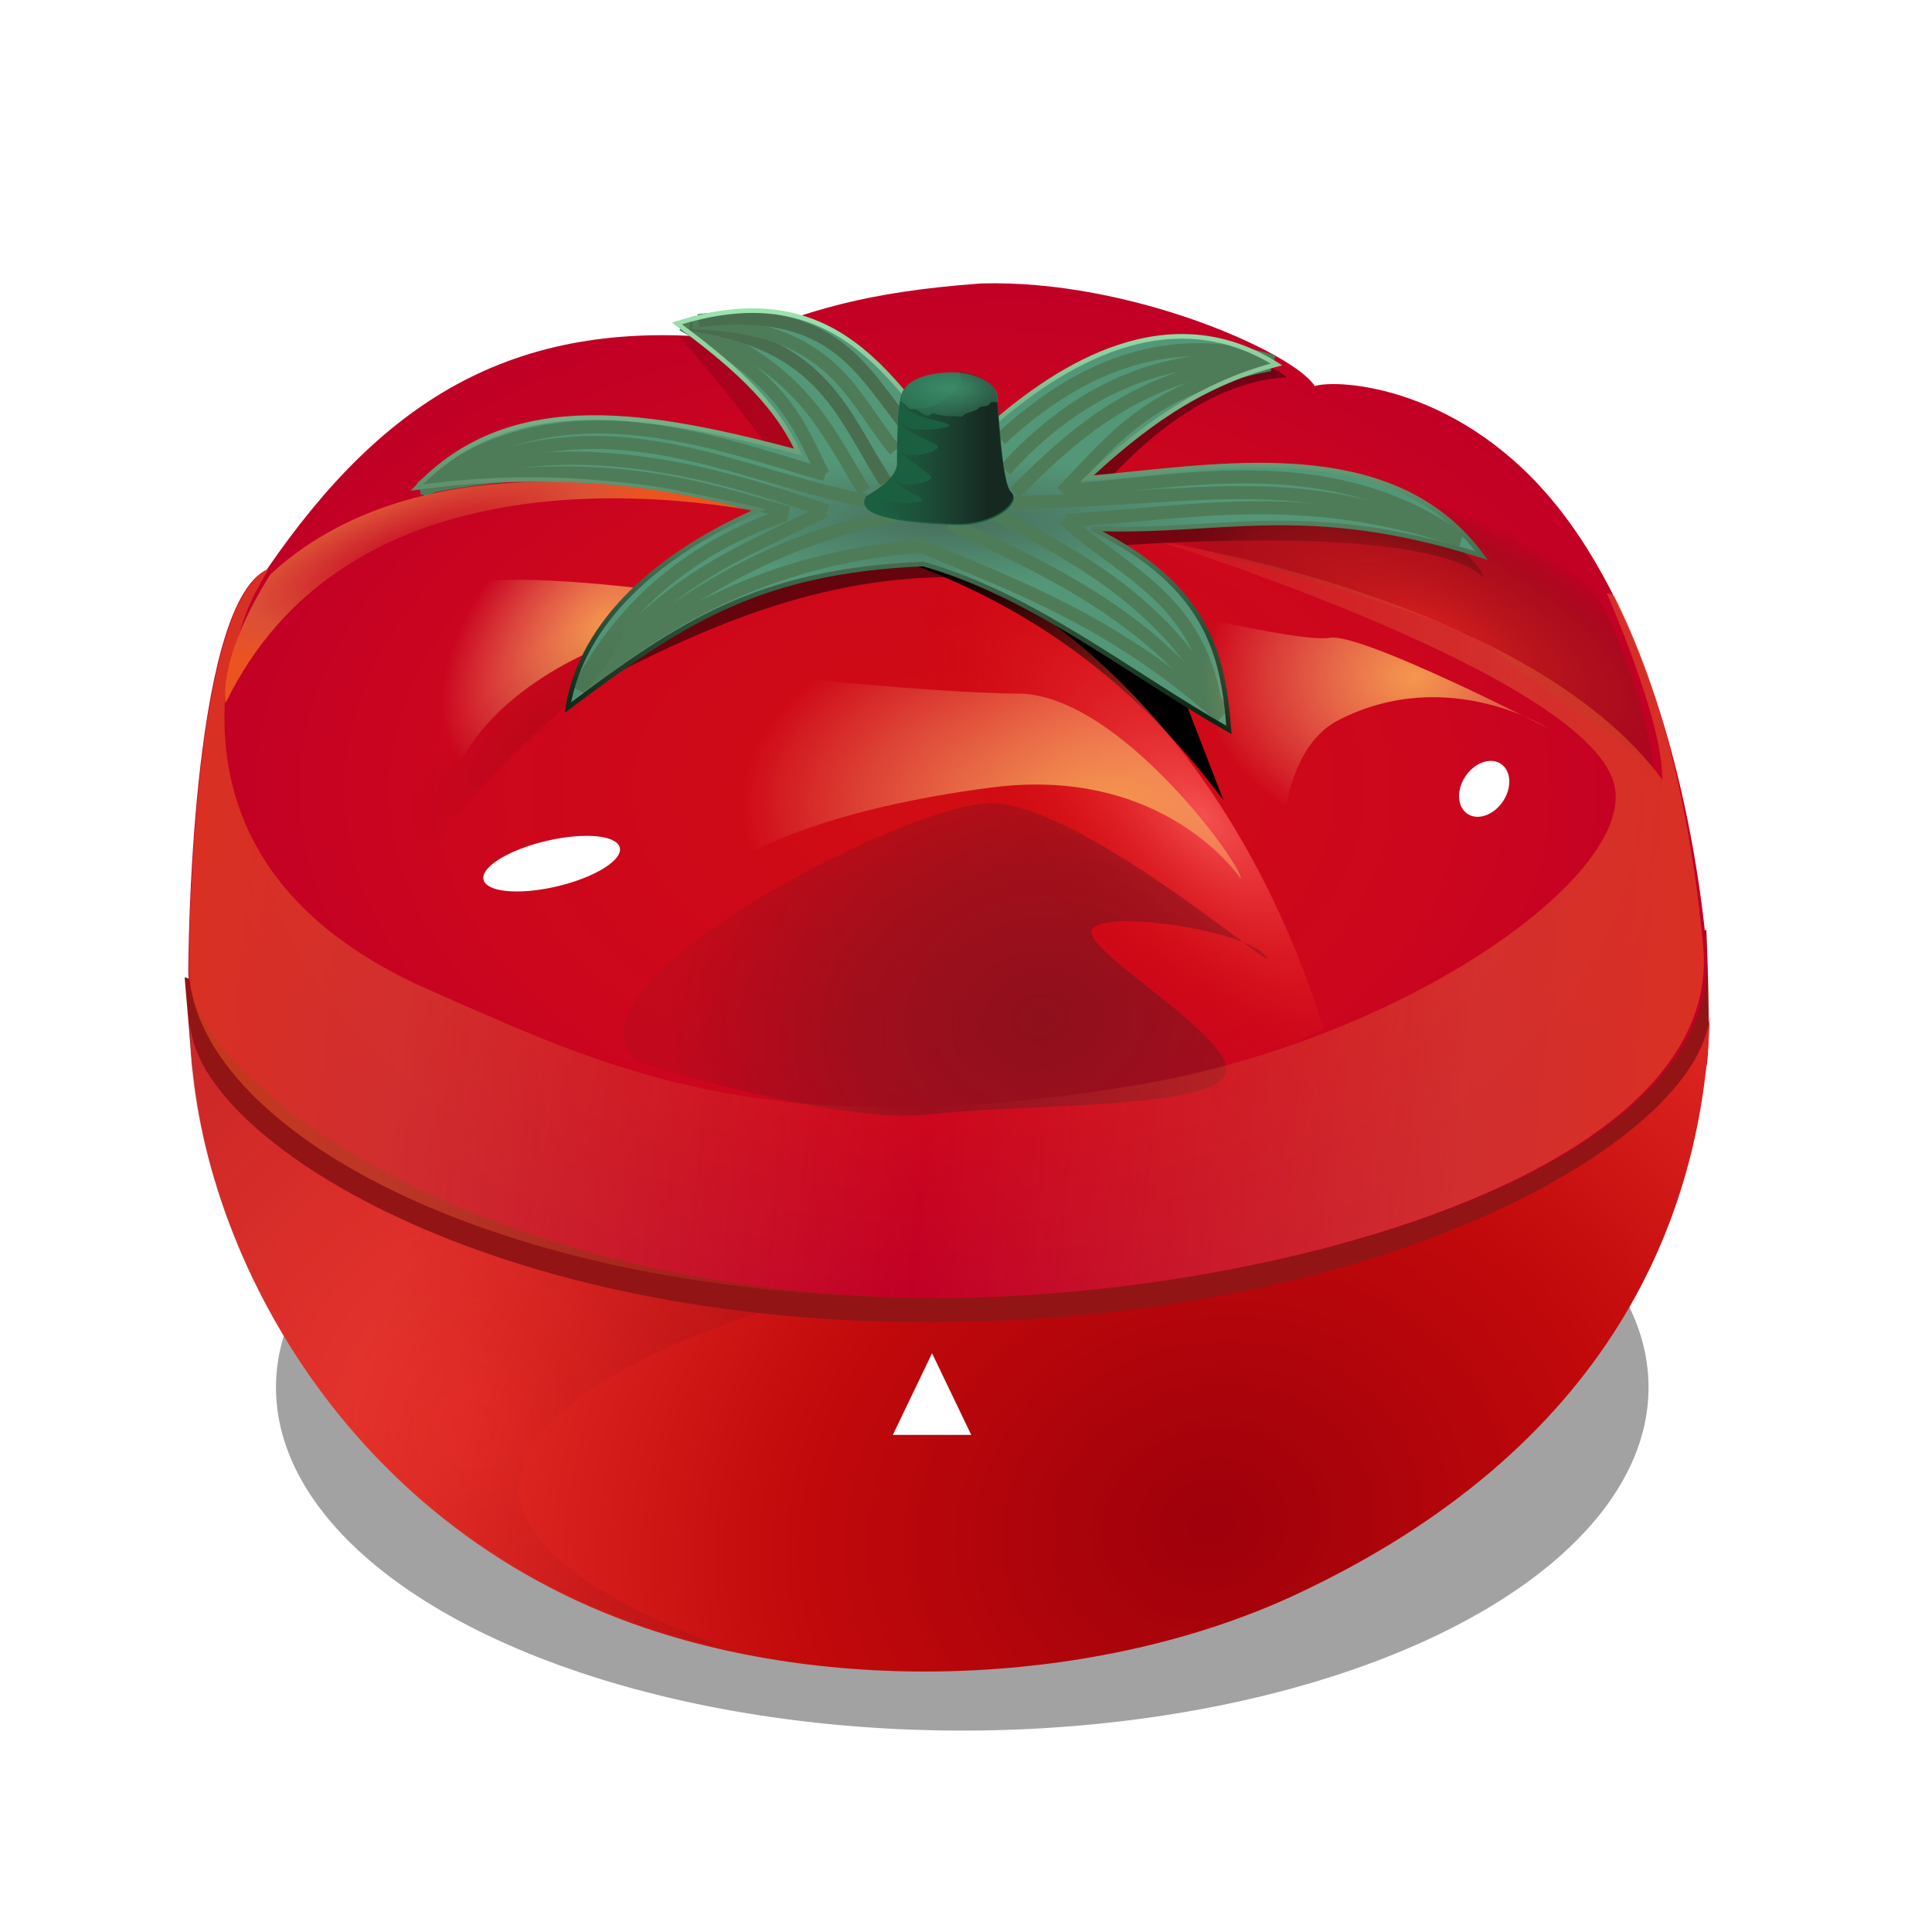<?xml version="1.0" encoding="UTF-8" standalone="no"?>
<!-- Created with Inkscape (http://www.inkscape.org/) -->
<svg
   xmlns:dc="http://purl.org/dc/elements/1.1/"
   xmlns:cc="http://creativecommons.org/ns#"
   xmlns:rdf="http://www.w3.org/1999/02/22-rdf-syntax-ns#"
   xmlns:svg="http://www.w3.org/2000/svg"
   xmlns="http://www.w3.org/2000/svg"
   xmlns:xlink="http://www.w3.org/1999/xlink"
   xmlns:sodipodi="http://sodipodi.sourceforge.net/DTD/sodipodi-0.dtd"
   xmlns:inkscape="http://www.inkscape.org/namespaces/inkscape"
   id="svg2420"
   sodipodi:version="0.32"
   inkscape:version="0.45+devel"
   width="250"
   height="250"
   version="1.0"
   sodipodi:docname="background.svg"
   inkscape:output_extension="org.inkscape.output.svg.inkscape">
  <defs
     id="defs2423">
    <inkscape:perspective
       sodipodi:type="inkscape:persp3d"
       id="perspective172"
       inkscape:vp_x="-50 : 600 : 1"
       inkscape:vp_y="0 : 1000 : 0"
       inkscape:vp_z="700 : 600 : 1"
       inkscape:persp3d-origin="300 : 400 : 1" />
    <linearGradient
       id="linearGradient5677">
      <stop
         style="stop-color:#95101c;stop-opacity:0;"
         offset="0"
         id="stop5679" />
      <stop
         style="stop-color:#95101c;stop-opacity:1;"
         offset="1"
         id="stop5681" />
    </linearGradient>
    <linearGradient
       id="linearGradient5436">
      <stop
         style="stop-color:#b01008;stop-opacity:1;"
         offset="0"
         id="stop5438" />
      <stop
         style="stop-color:#d98a67;stop-opacity:0.027;"
         offset="1"
         id="stop5440" />
    </linearGradient>
    <linearGradient
       id="linearGradient4596">
      <stop
         id="stop4598"
         offset="0"
         style="stop-color:#db1f1f;stop-opacity:1;" />
      <stop
         style="stop-color:#951717;stop-opacity:0.498;"
         offset="0.706"
         id="stop4602" />
      <stop
         id="stop4600"
         offset="1"
         style="stop-color:#4f1010;stop-opacity:0;" />
    </linearGradient>
    <linearGradient
       id="linearGradient4588">
      <stop
         style="stop-color:#db1f1f;stop-opacity:1;"
         offset="0"
         id="stop4590" />
      <stop
         style="stop-color:#4f1010;stop-opacity:0;"
         offset="1"
         id="stop4592" />
    </linearGradient>
    <linearGradient
       id="linearGradient4574">
      <stop
         style="stop-color:#9e000b;stop-opacity:1;"
         offset="0"
         id="stop4576" />
      <stop
         id="stop4582"
         offset="0.471"
         style="stop-color:#c2090b;stop-opacity:1;" />
      <stop
         style="stop-color:#ec362e;stop-opacity:1;"
         offset="1"
         id="stop4578" />
    </linearGradient>
    <linearGradient
       id="linearGradient4562">
      <stop
         style="stop-color:#d10d13;stop-opacity:1;"
         offset="0"
         id="stop4564" />
      <stop
         id="stop4570"
         offset="0.647"
         style="stop-color:#cc061d;stop-opacity:1;" />
      <stop
         style="stop-color:#c10026;stop-opacity:1;"
         offset="1"
         id="stop4566" />
    </linearGradient>
    <linearGradient
       inkscape:collect="always"
       id="linearGradient4470">
      <stop
         style="stop-color:#000000;stop-opacity:1;"
         offset="0"
         id="stop4472" />
      <stop
         style="stop-color:#000000;stop-opacity:0;"
         offset="1"
         id="stop4474" />
    </linearGradient>
    <linearGradient
       id="linearGradient4146">
      <stop
         style="stop-color:#f55050;stop-opacity:1;"
         offset="0"
         id="stop4148" />
      <stop
         style="stop-color:#d30000;stop-opacity:0;"
         offset="1"
         id="stop4150" />
    </linearGradient>
    <linearGradient
       id="linearGradient4062">
      <stop
         style="stop-color:#7f121d;stop-opacity:1;"
         offset="0"
         id="stop4064" />
      <stop
         id="stop4142"
         offset="0.5"
         style="stop-color:#7f121d;stop-opacity:0.712;" />
      <stop
         style="stop-color:#7f121d;stop-opacity:0.158;"
         offset="1"
         id="stop4066" />
    </linearGradient>
    <linearGradient
       id="linearGradient3888">
      <stop
         style="stop-color:#dc5036;stop-opacity:0;"
         offset="0"
         id="stop3890" />
      <stop
         id="stop3896"
         offset="0.706"
         style="stop-color:#dc5036;stop-opacity:1;" />
      <stop
         style="stop-color:#ed5320;stop-opacity:1;"
         offset="1"
         id="stop3892" />
    </linearGradient>
    <linearGradient
       id="linearGradient3853">
      <stop
         style="stop-color:#f5974d;stop-opacity:1;"
         offset="0"
         id="stop3855" />
      <stop
         style="stop-color:#f7b786;stop-opacity:0;"
         offset="1"
         id="stop3857" />
    </linearGradient>
    <linearGradient
       id="linearGradient3515">
      <stop
         style="stop-color:#162921;stop-opacity:1;"
         offset="0"
         id="stop3517" />
      <stop
         style="stop-color:#234234;stop-opacity:0;"
         offset="1"
         id="stop3519" />
    </linearGradient>
    <linearGradient
       id="linearGradient3507">
      <stop
         style="stop-color:#3d8967;stop-opacity:1;"
         offset="0"
         id="stop3509" />
      <stop
         style="stop-color:#3d8967;stop-opacity:0.381;"
         offset="1"
         id="stop3511" />
    </linearGradient>
    <linearGradient
       id="linearGradient3347">
      <stop
         style="stop-color:#486f5d;stop-opacity:1;"
         offset="0"
         id="stop3349" />
      <stop
         id="stop3355"
         offset="0.5"
         style="stop-color:#549778;stop-opacity:1;" />
      <stop
         style="stop-color:#549778;stop-opacity:1;"
         offset="1"
         id="stop3351" />
    </linearGradient>
    <linearGradient
       id="linearGradient3331">
      <stop
         style="stop-color:#081d0e;stop-opacity:1;"
         offset="0"
         id="stop3333" />
      <stop
         style="stop-color:#9de5b1;stop-opacity:1;"
         offset="1"
         id="stop3335" />
    </linearGradient>
    <inkscape:perspective
       sodipodi:type="inkscape:persp3d"
       id="perspective2427"
       inkscape:vp_x="-50 : 600 : 1"
       inkscape:vp_y="0 : 1000 : 0"
       inkscape:vp_z="700 : 600 : 1"
       inkscape:persp3d-origin="300 : 400 : 1" />
    <linearGradient
       inkscape:collect="always"
       xlink:href="#linearGradient3331"
       id="linearGradient3337"
       x1="122.828"
       y1="94.757"
       x2="122.828"
       y2="39.895"
       gradientUnits="userSpaceOnUse" />
    <radialGradient
       inkscape:collect="always"
       xlink:href="#linearGradient3347"
       id="radialGradient3353"
       cx="122.949"
       cy="67.463"
       fx="122.949"
       fy="67.463"
       r="68.895"
       gradientTransform="matrix(1,2.8169637e-7,-6.8506288e-8,0.243,4.6216782e-6,51.057)"
       gradientUnits="userSpaceOnUse" />
    <radialGradient
       inkscape:collect="always"
       xlink:href="#linearGradient3507"
       id="radialGradient3513"
       cx="122.809"
       cy="49.186"
       fx="122.809"
       fy="49.186"
       r="6.328"
       gradientTransform="matrix(1.362,1.9068213e-2,-8.4997159e-3,0.607,-44.072,17.989)"
       gradientUnits="userSpaceOnUse" />
    <linearGradient
       inkscape:collect="always"
       xlink:href="#linearGradient3515"
       id="linearGradient3521"
       x1="127.615"
       y1="57.964"
       x2="113.452"
       y2="57.964"
       gradientUnits="userSpaceOnUse" />
    <filter
       inkscape:collect="always"
       id="filter3633"
       x="-0.134"
       width="1.268"
       y="-0.33"
       height="1.66">
      <feGaussianBlur
         inkscape:collect="always"
         stdDeviation="0.987"
         id="feGaussianBlur3635" />
    </filter>
    <filter
       inkscape:collect="always"
       id="filter3847"
       x="-0.32"
       width="1.64"
       y="-0.287"
       height="1.575">
      <feGaussianBlur
         inkscape:collect="always"
         stdDeviation="2.016"
         id="feGaussianBlur3849" />
    </filter>
    <radialGradient
       inkscape:collect="always"
       xlink:href="#linearGradient3853"
       id="radialGradient3859"
       cx="182.915"
       cy="84.374"
       fx="182.915"
       fy="84.374"
       r="27.268"
       gradientTransform="matrix(1,0,0,0.779,0,21.889)"
       gradientUnits="userSpaceOnUse" />
    <radialGradient
       inkscape:collect="always"
       xlink:href="#linearGradient3853"
       id="radialGradient3871"
       gradientUnits="userSpaceOnUse"
       gradientTransform="matrix(1.6124032e-2,-1,1.727,2.7851322e-2,-31.569,300.363)"
       cx="198.613"
       cy="99.274"
       fx="198.613"
       fy="99.274"
       r="27.268" />
    <filter
       inkscape:collect="always"
       id="filter4052">
      <feGaussianBlur
         inkscape:collect="always"
         stdDeviation="0.594"
         id="feGaussianBlur4054" />
    </filter>
    <filter
       inkscape:collect="always"
       id="filter4056">
      <feGaussianBlur
         inkscape:collect="always"
         stdDeviation="0.594"
         id="feGaussianBlur4058" />
    </filter>
    <radialGradient
       inkscape:collect="always"
       xlink:href="#linearGradient4062"
       id="radialGradient4068"
       cx="132.794"
       cy="139.673"
       fx="132.794"
       fy="139.673"
       r="41.653"
       gradientTransform="matrix(1.153,-0.235,0.194,0.952,-45.613,29.918)"
       gradientUnits="userSpaceOnUse" />
    <filter
       inkscape:collect="always"
       id="filter4138"
       x="-0.061"
       width="1.122"
       y="-0.126"
       height="1.252">
      <feGaussianBlur
         inkscape:collect="always"
         stdDeviation="2.12"
         id="feGaussianBlur4140" />
    </filter>
    <radialGradient
       inkscape:collect="always"
       xlink:href="#linearGradient4146"
       id="radialGradient4152"
       cx="156.905"
       cy="93.407"
       fx="156.905"
       fy="93.407"
       r="41.747"
       gradientTransform="matrix(0.804,0.848,-0.387,0.367,65.822,-61.878)"
       gradientUnits="userSpaceOnUse" />
    <filter
       inkscape:collect="always"
       id="filter4208"
       x="-0.094"
       width="1.187"
       y="-0.239"
       height="1.479">
      <feGaussianBlur
         inkscape:collect="always"
         stdDeviation="2.099"
         id="feGaussianBlur4210" />
    </filter>
    <filter
       inkscape:collect="always"
       id="filter4234"
       x="-0.131"
       width="1.263"
       y="-0.155"
       height="1.31">
      <feGaussianBlur
         inkscape:collect="always"
         stdDeviation="2.257"
         id="feGaussianBlur4236" />
    </filter>
    <filter
       inkscape:collect="always"
       id="filter4352"
       x="-0.083"
       width="1.167"
       y="-0.155"
       height="1.31">
      <feGaussianBlur
         inkscape:collect="always"
         stdDeviation="1.108"
         id="feGaussianBlur4354" />
    </filter>
    <filter
       inkscape:collect="always"
       id="filter4398"
       x="-0.047"
       width="1.094"
       y="-0.329"
       height="1.657">
      <feGaussianBlur
         inkscape:collect="always"
         stdDeviation="1.07"
         id="feGaussianBlur4400" />
    </filter>
    <linearGradient
       inkscape:collect="always"
       xlink:href="#linearGradient3888"
       id="linearGradient4422"
       x1="122.965"
       y1="117.382"
       x2="24.695"
       y2="107.82"
       gradientUnits="userSpaceOnUse"
       spreadMethod="reflect"
       gradientTransform="translate(-0.241,0.241)" />
    <radialGradient
       inkscape:collect="always"
       xlink:href="#linearGradient3853"
       id="radialGradient4466"
       cx="77.884"
       cy="81.906"
       fx="77.884"
       fy="81.906"
       r="14.297"
       gradientTransform="matrix(-1.228,1.283,-0.778,-0.745,237.238,42.343)"
       gradientUnits="userSpaceOnUse" />
    <radialGradient
       inkscape:collect="always"
       xlink:href="#linearGradient4470"
       id="radialGradient4476"
       cx="67.502"
       cy="94.109"
       fx="67.502"
       fy="94.109"
       r="14.313"
       gradientTransform="matrix(0.346,0.375,-1.143,1.054,153.616,-30.573)"
       gradientUnits="userSpaceOnUse" />
    <filter
       inkscape:collect="always"
       id="filter4526">
      <feGaussianBlur
         inkscape:collect="always"
         stdDeviation="1.025"
         id="feGaussianBlur4528" />
    </filter>
    <filter
       inkscape:collect="always"
       id="filter4558">
      <feGaussianBlur
         inkscape:collect="always"
         stdDeviation="0.694"
         id="feGaussianBlur4560" />
    </filter>
    <radialGradient
       inkscape:collect="always"
       xlink:href="#linearGradient4562"
       id="radialGradient4568"
       cx="122.633"
       cy="102.306"
       fx="122.633"
       fy="102.306"
       r="98.265"
       gradientTransform="matrix(1,0,0,0.668,0,33.956)"
       gradientUnits="userSpaceOnUse" />
    <radialGradient
       inkscape:collect="always"
       xlink:href="#linearGradient4574"
       id="radialGradient4580"
       cx="156.728"
       cy="228.196"
       fx="156.728"
       fy="228.196"
       r="98.339"
       gradientTransform="matrix(1.141,-0.303,0.26,0.978,-81.41,21.528)"
       gradientUnits="userSpaceOnUse" />
    <radialGradient
       inkscape:collect="always"
       xlink:href="#linearGradient4596"
       id="radialGradient4594"
       cx="185.448"
       cy="82.051"
       fx="185.448"
       fy="82.051"
       r="35.633"
       gradientTransform="matrix(0.953,0.434,-0.186,0.407,23.916,-31.917)"
       gradientUnits="userSpaceOnUse" />
    <radialGradient
       inkscape:collect="always"
       xlink:href="#linearGradient3888"
       id="radialGradient4612"
       cx="53.829"
       cy="63.851"
       fx="53.829"
       fy="63.851"
       r="33.582"
       gradientTransform="matrix(0.897,-0.331,9.7187036e-2,0.264,-0.647,72.175)"
       gradientUnits="userSpaceOnUse" />
    <filter
       inkscape:collect="always"
       id="filter4650">
      <feGaussianBlur
         inkscape:collect="always"
         stdDeviation="0.895"
         id="feGaussianBlur4652" />
    </filter>
    <filter
       inkscape:collect="always"
       id="filter4772"
       x="-0.176"
       width="1.353"
       y="-0.208"
       height="1.415">
      <feGaussianBlur
         inkscape:collect="always"
         stdDeviation="1.479"
         id="feGaussianBlur4774" />
    </filter>
    <radialGradient
       inkscape:collect="always"
       xlink:href="#linearGradient4574"
       id="radialGradient5431"
       gradientUnits="userSpaceOnUse"
       gradientTransform="matrix(1.141,-0.303,0.26,0.978,-332.376,-367.417)"
       cx="156.728"
       cy="228.196"
       fx="156.728"
       fy="228.196"
       r="98.339" />
    <radialGradient
       inkscape:collect="always"
       xlink:href="#linearGradient4562"
       id="radialGradient5464"
       gradientUnits="userSpaceOnUse"
       gradientTransform="matrix(1,0,0,0.668,-396.957,379.488)"
       cx="122.633"
       cy="102.306"
       fx="122.633"
       fy="102.306"
       r="98.265" />
    <radialGradient
       inkscape:collect="always"
       xlink:href="#linearGradient4574"
       id="radialGradient5466"
       gradientUnits="userSpaceOnUse"
       gradientTransform="matrix(1.141,-0.303,0.26,0.978,-478.368,357.408)"
       cx="156.728"
       cy="228.196"
       fx="156.728"
       fy="228.196"
       r="98.339" />
    <filter
       inkscape:collect="always"
       id="filter5665"
       x="-0.146"
       width="1.292"
       y="-0.292"
       height="1.583">
      <feGaussianBlur
         inkscape:collect="always"
         stdDeviation="10.789"
         id="feGaussianBlur5667" />
    </filter>
    <radialGradient
       inkscape:collect="always"
       xlink:href="#linearGradient5677"
       id="radialGradient5683"
       cx="61.635"
       cy="183.911"
       fx="61.635"
       fy="183.911"
       r="37.078"
       gradientTransform="matrix(1.507,-0.116,0.122,1.593,-53.77,-101.318)"
       gradientUnits="userSpaceOnUse" />
    <filter
       inkscape:collect="always"
       id="filter5731">
      <feGaussianBlur
         inkscape:collect="always"
         stdDeviation="3.662"
         id="feGaussianBlur5733" />
    </filter>
    <filter
       inkscape:collect="always"
       id="filter5803">
      <feGaussianBlur
         inkscape:collect="always"
         stdDeviation="1.207"
         id="feGaussianBlur5805" />
    </filter>
  </defs>
  <sodipodi:namedview
     inkscape:window-height="741"
     inkscape:window-width="1264"
     inkscape:pageshadow="2"
     inkscape:pageopacity="0.0"
     guidetolerance="10.0"
     gridtolerance="10.0"
     objecttolerance="10.0"
     borderopacity="1.0"
     bordercolor="#666666"
     pagecolor="#ffffff"
     id="base"
     showgrid="false"
     inkscape:zoom="1.4651253"
     inkscape:cx="207.02052"
     inkscape:cy="89.547841"
     inkscape:window-x="8"
     inkscape:window-y="51"
     inkscape:current-layer="svg2420"
     showguides="true"
     inkscape:guide-bbox="true" />
  <path
     sodipodi:type="arc"
     style="opacity:0.603;fill:#000000;fill-opacity:1;fill-rule:nonzero;stroke:none;stroke-width:3.795;stroke-linecap:square;stroke-linejoin:round;stroke-miterlimit:4;stroke-dasharray:none;stroke-dashoffset:0;stroke-opacity:1;filter:url(#filter5665)"
     id="path5471"
     sodipodi:cx="119.69112"
     sodipodi:cy="182.43243"
     sodipodi:rx="88.803085"
     sodipodi:ry="44.401543"
     d="M 208.494,182.432 A 88.803,44.402 0 1 1 30.888,182.432 A 88.803,44.402 0 1 1 208.494,182.432 z"
     transform="translate(4.826,-2.896)" />
  <path
     style="fill:#931414;fill-rule:evenodd;stroke:none;stroke-width:1px;stroke-linecap:round;stroke-linejoin:miter;stroke-opacity:1;fill-opacity:1"
     d="M 24.913,138.405 L 23.889,126.461 L 128.658,157.516 L 220.8,120.318 C 220.8,120.318 221.483,134.993 220.8,138.064 C 220.118,141.136 205.443,155.81 205.443,155.81 L 148.11,176.969 L 80.539,176.286 L 33.786,153.421 L 24.913,138.405 z"
     id="path4572" />
  <path
     style="fill:url(#radialGradient4568);fill-rule:evenodd;stroke:none;stroke-width:1px;stroke-linecap:butt;stroke-linejoin:miter;stroke-opacity:1;fill-opacity:1;opacity:1"
     d="M 126.93,36.68 C 146.361,36.11 167.497,45.705 170.125,49.952 C 173.236,49.01 189.43,49.952 201.979,66.12 C 214.527,82.288 219.37,107.295 220.801,122.346 C 223.623,151.777 164.351,167.732 122.346,167.954 C 62.741,168.269 23.89,139.769 24.373,125.419 C 24.373,125.419 24.493,78.547 34.508,73.721 C 49.827,51.367 67.035,40.768 95.077,43.919 C 104.757,40.219 111.69,37.795 126.93,36.68 z"
     id="path2431"
     sodipodi:nodetypes="ccssssccc" />
  <path
     style="fill:#000000;fill-rule:evenodd;stroke:none;stroke-width:1px;stroke-linecap:butt;stroke-linejoin:miter;stroke-opacity:1;fill-opacity:1;filter:url(#filter4772);opacity:0.372"
     d="M 87.876,43.533 C 87.876,43.533 97.261,54.283 99.48,58.378 C 101.698,62.473 108.011,59.743 108.011,59.743 L 97.432,44.045 L 87.876,43.533 z"
     id="path4654" />
  <path
     style="fill:url(#radialGradient4466);fill-rule:evenodd;stroke:none;stroke-width:1px;stroke-linecap:butt;stroke-linejoin:miter;stroke-opacity:1;fill-opacity:1;filter:url(#filter4558)"
     d="M 79.633,83.012 C 79.633,83.012 61.776,88.803 57.915,102.799 C 54.054,116.795 54.537,77.703 59.846,75.772 C 65.154,73.842 83.977,76.255 83.977,76.255 L 79.633,83.012 z"
     id="path4458" />
  <path
     style="fill:#000000;fill-rule:evenodd;stroke:none;stroke-width:1px;stroke-linecap:butt;stroke-linejoin:miter;stroke-opacity:1;fill-opacity:1;filter:url(#filter4398);opacity:0.656"
     d="M 191.964,74.686 C 191.964,74.686 190.275,67.809 172.418,67.085 C 154.561,66.361 137.307,67.688 137.307,67.688 L 138.514,71.067 C 138.514,71.067 183.156,66.844 191.964,74.686 z"
     id="path4356" />
  <path
     style="fill:#000000;fill-rule:evenodd;stroke:none;stroke-width:1px;stroke-linecap:butt;stroke-linejoin:miter;stroke-opacity:1;fill-opacity:1;filter:url(#filter4352);opacity:0.64"
     d="M 141.626,64.18 C 148.759,55.695 157.613,49.24 166.539,48.823 C 162.671,45.675 158.803,47.641 154.936,47.799 L 134.63,63.156 L 141.626,64.18 z"
     id="path4282"
     sodipodi:nodetypes="ccccc" />
  <path
     style="fill:#000000;fill-rule:evenodd;stroke:none;stroke-width:1px;stroke-linecap:butt;stroke-linejoin:miter;stroke-opacity:1;fill-opacity:1;filter:url(#filter4234)"
     d="M 117.037,72.635 C 131.619,77.969 145.642,86.655 158.301,103.523 L 147.683,76.014 L 125.241,68.533 L 117.037,72.635 z"
     id="path4212"
     sodipodi:nodetypes="ccccc" />
  <path
     style="fill:#000000;fill-rule:evenodd;stroke:none;stroke-width:1px;stroke-linecap:butt;stroke-linejoin:miter;stroke-opacity:1;fill-opacity:1;filter:url(#filter4208);opacity:0.713"
     d="M 73.842,90.251 C 94.514,78.944 109.878,73.768 127.654,74.807 L 118.726,69.257 C 93.718,68.218 87.239,82.001 73.842,90.251 z"
     id="path4154"
     sodipodi:nodetypes="cccc" />
  <path
     style="fill:url(#radialGradient4152);fill-rule:evenodd;stroke:none;stroke-width:1px;stroke-linecap:butt;stroke-linejoin:miter;stroke-opacity:1;fill-opacity:1;"
     d="M 171.332,133.205 C 162.899,106.494 145.794,80.584 114.548,68.791 L 87.838,78.185 L 158.301,138.031 L 171.332,133.205 z"
     id="path4144"
     sodipodi:nodetypes="ccccc" />
  <path
     style="fill:url(#radialGradient4594);fill-rule:evenodd;stroke:none;stroke-width:1px;stroke-linecap:butt;stroke-linejoin:miter;stroke-opacity:1;fill-opacity:1.0"
     d="M 142.65,67.763 C 142.65,67.763 187.697,79.025 193.499,84.144 C 199.3,89.263 211.927,96.771 213.634,99.501 C 215.34,102.231 209.197,71.517 197.253,66.398 C 185.308,61.279 142.309,67.763 142.65,67.763 z"
     id="path4586"
     sodipodi:nodetypes="csssc" />
  <path
     style="fill:url(#radialGradient3353);fill-rule:evenodd;stroke:none;stroke-width:0.6;stroke-linecap:butt;stroke-linejoin:miter;stroke-opacity:1;fill-opacity:1;stroke-miterlimit:4;stroke-dasharray:none"
     d="M 119.57,73.118 C 98.079,74.042 88.082,80.842 73.6,91.699 C 75.448,80.393 85.597,71.66 98.335,66.12 C 85.633,63.313 72.741,60.676 54.054,63.224 C 66.443,50.123 84.691,53.72 103.403,58.639 C 100.21,51.663 94.069,46.752 87.717,41.988 C 104.596,36.682 112.373,45.15 118.726,52.968 L 128.016,55.502 C 137.367,47.26 151.357,38.563 165.299,47.297 C 155.207,49.89 147.711,55.6 140.806,62.017 C 157.035,60.641 180.08,55.987 191.844,72.032 C 168.912,64.746 157.781,69.259 141.409,68.533 C 156.67,76.001 158.424,85.23 159.146,94.595 C 146.052,87.142 133.808,77.14 119.57,73.118 z"
     id="path2433"
     sodipodi:nodetypes="cccccccccccccc" />
  <path
     style="fill:url(#radialGradient4580);fill-rule:evenodd;stroke:none;stroke-width:1px;stroke-linecap:butt;stroke-linejoin:miter;stroke-opacity:1;fill-opacity:1"
     d="M 24.614,132.164 C 24.614,146.079 60.613,171.091 120.174,171.091 C 179.976,171.091 221.21,146.738 221.284,130.633 C 220.601,157.879 207.999,187.481 167.712,206.322 C 143.543,217.626 110.15,219.667 83.494,210.666 C 43.668,197.217 24.614,159.579 24.614,132.164 z"
     id="path2437"
     sodipodi:nodetypes="czcssc" />
  <path
     style="fill:none;fill-rule:evenodd;stroke:#4f7c58;stroke-width:1.7;stroke-linecap:butt;stroke-linejoin:miter;stroke-opacity:1;stroke-miterlimit:4;stroke-dasharray:none"
     d="M 88.32,41.988 C 102.03,49.608 103.395,55.294 106.54,61.414"
     id="path3020"
     sodipodi:nodetypes="cc" />
  <path
     style="fill:none;fill-rule:evenodd;stroke:#4f7c58;stroke-width:1.7;stroke-linecap:butt;stroke-linejoin:miter;stroke-opacity:1;stroke-miterlimit:4;stroke-dasharray:none"
     d="M 111.848,63.586 C 106.492,54.928 104.06,48.011 89.044,41.747"
     id="path3022"
     sodipodi:nodetypes="cc" />
  <path
     style="fill:none;fill-rule:evenodd;stroke:#496e4f;stroke-width:1.7;stroke-linecap:butt;stroke-linejoin:miter;stroke-opacity:1;stroke-miterlimit:4;stroke-dasharray:none"
     d="M 114.624,62.379 C 109.106,53.997 106.813,44.383 89.286,41.988"
     id="path3024"
     sodipodi:nodetypes="cc" />
  <path
     style="fill:none;fill-rule:evenodd;stroke:#4f7c58;stroke-width:1.7;stroke-linecap:butt;stroke-linejoin:miter;stroke-opacity:1;stroke-miterlimit:4;stroke-dasharray:none"
     d="M 115.83,58.277 C 110.137,51.471 107.947,42.25 89.648,41.747"
     id="path3026"
     sodipodi:nodetypes="cc" />
  <path
     style="fill:none;fill-rule:evenodd;stroke:#496e4f;stroke-width:1.7;stroke-linecap:butt;stroke-linejoin:miter;stroke-opacity:1;stroke-miterlimit:4;stroke-dasharray:none"
     d="M 90.372,41.506 C 109.816,39.044 112.137,50.011 119.57,57.794"
     id="path3028"
     sodipodi:nodetypes="cc" />
  <path
     style="fill:none;fill-rule:evenodd;stroke:#4f7c58;stroke-width:1.7;stroke-linecap:butt;stroke-linejoin:miter;stroke-opacity:1;stroke-miterlimit:4;stroke-dasharray:none"
     d="M 54.537,63.103 C 72.559,48.795 93.213,57.696 106.781,61.414"
     id="path3321"
     sodipodi:nodetypes="cc" />
  <path
     style="fill:none;fill-rule:evenodd;stroke:#4f7c58;stroke-width:1.7;stroke-linecap:butt;stroke-linejoin:miter;stroke-opacity:1;stroke-miterlimit:4;stroke-dasharray:none"
     d="M 102.075,66.361 C 94.688,64.6 79.477,57.88 54.295,63.224"
     id="path3323"
     sodipodi:nodetypes="cc" />
  <path
     style="fill:none;fill-rule:evenodd;stroke:#4f7c58;stroke-width:1.7;stroke-linecap:butt;stroke-linejoin:miter;stroke-opacity:1;stroke-miterlimit:4;stroke-dasharray:none"
     d="M 112.09,64.792 C 93.889,61.314 77.454,50.571 54.778,63.345"
     id="path3325"
     sodipodi:nodetypes="cc" />
  <path
     style="fill:none;fill-rule:evenodd;stroke:#4f7c58;stroke-width:1.7;stroke-linecap:butt;stroke-linejoin:miter;stroke-opacity:1;stroke-miterlimit:4;stroke-dasharray:none"
     d="M 107.022,66.12 C 98.358,63.254 73.434,53.878 54.537,63.586"
     id="path3327"
     sodipodi:nodetypes="cc" />
  <path
     style="fill:none;fill-rule:evenodd;stroke:#4f7c58;stroke-width:1.7;stroke-linecap:butt;stroke-linejoin:miter;stroke-opacity:1;stroke-miterlimit:4;stroke-dasharray:none"
     d="M 164.817,46.815 C 152.027,42.782 140.324,46.709 129.464,56.829"
     id="path3339"
     sodipodi:nodetypes="cc" />
  <path
     style="fill:none;fill-rule:evenodd;stroke:#4f7c58;stroke-width:1.7;stroke-linecap:butt;stroke-linejoin:miter;stroke-opacity:1;stroke-miterlimit:4;stroke-dasharray:none"
     d="M 131.274,63.827 C 139.698,55.248 148.863,47.473 164.575,46.815"
     id="path3341"
     sodipodi:nodetypes="cc" />
  <path
     style="fill:none;fill-rule:evenodd;stroke:#4f7c58;stroke-width:1.7;stroke-linecap:butt;stroke-linejoin:miter;stroke-opacity:1;stroke-miterlimit:4;stroke-dasharray:none"
     d="M 130.068,60.811 C 139.002,50.901 150.056,45.355 164.455,46.694"
     id="path3343"
     sodipodi:nodetypes="cc" />
  <path
     style="fill:none;fill-rule:evenodd;stroke:#4f7c58;stroke-width:1.7;stroke-linecap:butt;stroke-linejoin:miter;stroke-opacity:1;stroke-miterlimit:4;stroke-dasharray:none"
     d="M 137.428,63.707 C 143.762,57.262 148.451,50.233 164.334,47.177"
     id="path3345"
     sodipodi:nodetypes="cc" />
  <path
     style="fill:none;fill-rule:evenodd;stroke:#4f7c58;stroke-width:1.7;stroke-linecap:butt;stroke-linejoin:miter;stroke-opacity:1;stroke-miterlimit:4;stroke-dasharray:none"
     d="M 101.593,66.602 C 87.823,71.474 79.915,79.602 74.807,89.286"
     id="path3357"
     sodipodi:nodetypes="cc" />
  <path
     style="fill:none;fill-rule:evenodd;stroke:#4f7c58;stroke-width:1.7;stroke-linecap:butt;stroke-linejoin:miter;stroke-opacity:1;stroke-miterlimit:4;stroke-dasharray:none"
     d="M 106.66,66.12 C 96.203,71.55 85.746,74.707 75.29,89.286"
     id="path3359"
     sodipodi:nodetypes="cc" />
  <path
     style="fill:none;fill-rule:evenodd;stroke:#4f7c58;stroke-width:1.7;stroke-linecap:butt;stroke-linejoin:miter;stroke-opacity:1;stroke-miterlimit:4;stroke-dasharray:none"
     d="M 115.951,66.723 C 99.263,69.972 85.709,78.524 75.048,89.165"
     id="path3361"
     sodipodi:nodetypes="cc" />
  <path
     style="fill:none;fill-rule:evenodd;stroke:#4f7c58;stroke-width:1.7;stroke-linecap:butt;stroke-linejoin:miter;stroke-opacity:1;stroke-miterlimit:4;stroke-dasharray:none"
     d="M 119.691,70.584 C 105.427,71.773 90.833,76.017 75.29,89.044"
     id="path3365"
     sodipodi:nodetypes="cc" />
  <path
     style="fill:none;fill-rule:evenodd;stroke:#4f7c58;stroke-width:1.7;stroke-linecap:butt;stroke-linejoin:miter;stroke-opacity:1;stroke-miterlimit:4;stroke-dasharray:none"
     d="M 119.329,70.705 C 131.798,76.034 144.045,80.345 158.06,92.785"
     id="path3367"
     sodipodi:nodetypes="cc" />
  <path
     style="fill:none;fill-rule:evenodd;stroke:#4f7c58;stroke-width:1.7;stroke-linecap:butt;stroke-linejoin:miter;stroke-opacity:1;stroke-miterlimit:4;stroke-dasharray:none"
     d="M 122.828,67.688 C 135.487,73.703 148.286,79.409 157.819,92.302"
     id="path3369"
     sodipodi:nodetypes="cc" />
  <path
     style="fill:none;fill-rule:evenodd;stroke:#4f7c58;stroke-width:1.7;stroke-linecap:butt;stroke-linejoin:miter;stroke-opacity:1;stroke-miterlimit:4;stroke-dasharray:none"
     d="M 128.74,66.482 C 140.63,72.575 151.946,79.272 157.819,91.699"
     id="path3371"
     sodipodi:nodetypes="cc" />
  <path
     style="fill:none;fill-rule:evenodd;stroke:#4f7c58;stroke-width:1.7;stroke-linecap:butt;stroke-linejoin:miter;stroke-opacity:1;stroke-miterlimit:4;stroke-dasharray:none"
     d="M 137.669,67.085 C 145.193,74.172 155.52,77.275 157.457,92.302"
     id="path3373"
     sodipodi:nodetypes="cc" />
  <path
     style="fill:none;fill-rule:evenodd;stroke:#4f7c58;stroke-width:1.7;stroke-linecap:butt;stroke-linejoin:miter;stroke-opacity:1;stroke-miterlimit:4;stroke-dasharray:none"
     d="M 189.069,69.981 C 168.505,63.01 153.95,66.456 137.91,67.326"
     id="path3375"
     sodipodi:nodetypes="cc" />
  <path
     style="fill:none;fill-rule:evenodd;stroke:#4f7c58;stroke-width:1.7;stroke-linecap:butt;stroke-linejoin:miter;stroke-opacity:1;stroke-miterlimit:4;stroke-dasharray:none"
     d="M 131.033,65.034 C 154.913,64.667 168.435,60.387 188.345,69.739"
     id="path3377"
     sodipodi:nodetypes="cc" />
  <path
     style="fill:none;fill-rule:evenodd;stroke:#4f7c58;stroke-width:1.7;stroke-linecap:butt;stroke-linejoin:miter;stroke-opacity:1;stroke-miterlimit:4;stroke-dasharray:none"
     d="M 137.79,63.465 C 151.735,62.631 171.888,57.59 188.707,69.619"
     id="path3379"
     sodipodi:nodetypes="cc" />
  <path
     style="fill:none;fill-opacity:1;fill-rule:evenodd;stroke:url(#linearGradient3337);stroke-width:0.6;stroke-linecap:butt;stroke-linejoin:miter;stroke-miterlimit:4;stroke-dasharray:none;stroke-opacity:1"
     d="M 119.45,72.981 C 97.958,73.904 87.961,80.704 73.48,91.562 C 75.327,80.256 85.477,71.522 98.214,65.982 C 85.512,63.176 72.62,60.539 53.933,63.087 C 66.322,49.986 84.57,53.583 103.282,58.502 C 100.09,51.526 93.948,46.615 87.597,41.851 C 104.476,36.545 112.252,45.013 118.605,52.831 L 127.896,55.365 C 137.247,47.122 151.236,38.426 165.179,47.16 C 155.086,49.753 147.591,55.463 140.685,61.88 C 156.914,60.504 179.959,55.85 191.723,71.895 C 168.792,64.609 157.66,69.122 141.289,68.396 C 156.549,75.863 158.304,85.093 159.025,94.457 C 145.931,87.005 133.687,77.003 119.45,72.981 z"
     id="path3329"
     sodipodi:nodetypes="cccccccccccccc" />
  <path
     style="fill:#1b5f41;fill-rule:evenodd;stroke:none;stroke-width:1px;stroke-linecap:butt;stroke-linejoin:miter;stroke-opacity:1;fill-opacity:1"
     d="M 112.09,64.189 C 112.09,64.189 116.071,62.138 116.071,59.966 C 116.071,57.794 116.071,52.003 116.795,50.676 C 117.519,49.348 119.45,48.383 122.828,48.263 C 126.207,48.142 128.74,49.831 128.982,51.038 C 129.223,52.244 129.585,62.621 130.912,63.827 C 132.239,65.034 128.74,68.171 123.431,67.93 C 118.123,67.688 110.28,67.085 112.09,64.189 z"
     id="path2435" />
  <path
     style="fill:url(#linearGradient3521);fill-opacity:1;fill-rule:evenodd;stroke:none;stroke-width:1px;stroke-linecap:butt;stroke-linejoin:miter;stroke-opacity:1"
     d="M 124.131,48.145 C 125.55,50.249 119.648,54.417 117,52.268 C 116.731,53.955 123.316,54.592 122.839,55.094 C 122.494,55.458 117.505,56.241 116.544,54.587 C 116.786,56.018 121.54,57.307 121.379,57.831 C 121.156,58.56 117.738,59.448 116.692,58.451 C 116.576,59.068 120.637,61.304 120.525,61.872 C 120.435,62.326 116.538,63.66 115.76,61.636 C 115.229,62.994 119.759,64.273 119.341,64.752 C 118.946,65.203 114.669,65.396 113.452,64.158 C 114.148,66.133 116.948,66.851 116.474,67.145 C 118.647,67.49 121.197,67.672 123.349,67.77 C 128.658,68.011 132.145,64.851 130.818,63.645 C 129.491,62.438 129.153,52.07 128.912,50.863 C 128.705,49.829 126.796,48.443 124.131,48.145 z"
     id="path3390"
     sodipodi:nodetypes="ccscscscsccsssc" />
  <path
     style="fill:url(#radialGradient3513);fill-opacity:1;fill-rule:evenodd;stroke:none;stroke-width:1px;stroke-linecap:butt;stroke-linejoin:miter;stroke-opacity:1"
     d="M 122.887,48.172 C 119.509,48.292 117.58,49.251 116.856,50.578 C 116.711,50.845 116.574,51.328 116.481,51.89 C 117.235,52.15 117.457,53.172 118.192,52.952 C 118.806,52.769 119.667,54.219 120.413,53.635 C 120.882,53.268 121.286,53.844 122.904,53.852 C 124.522,53.859 124.325,54.102 124.774,53.633 C 125.023,53.373 126.305,53.248 126.655,52.807 C 126.984,52.394 127.702,52.837 128.143,52.178 C 128.355,51.862 128.884,52.121 129.137,52.047 C 129.105,51.686 129.072,51.093 129.044,50.953 C 128.802,49.746 126.266,48.051 122.887,48.172 z"
     id="path3383"
     sodipodi:nodetypes="cscsszssscsc" />
  <path
     sodipodi:type="arc"
     style="opacity:1;fill:#ffffff;fill-opacity:1;fill-rule:nonzero;stroke:none;stroke-width:1.7;stroke-linecap:butt;stroke-linejoin:round;stroke-miterlimit:4;stroke-dasharray:none;stroke-dashoffset:0;stroke-opacity:1;filter:url(#filter3633)"
     id="path3523"
     sodipodi:cx="69.73938"
     sodipodi:cy="115.83012"
     sodipodi:rx="9.0492277"
     sodipodi:ry="3.0164092"
     d="M 78.789,115.83 A 9.049,3.016 0 1 1 60.69,115.83 A 9.049,3.016 0 1 1 78.789,115.83 z"
     transform="matrix(0.974,-0.229,0.229,0.974,-23.066,14.91)" />
  <path
     sodipodi:type="arc"
     style="opacity:1;fill:#ffffff;fill-opacity:1;fill-rule:nonzero;stroke:none;stroke-width:1.7;stroke-linecap:butt;stroke-linejoin:round;stroke-miterlimit:4;stroke-dasharray:none;stroke-dashoffset:0;stroke-opacity:1;filter:url(#filter3847)"
     id="path3637"
     sodipodi:cx="69.73938"
     sodipodi:cy="115.83012"
     sodipodi:rx="9.0492277"
     sodipodi:ry="6.788115"
     d="M 78.789,115.83 A 9.049,6.788 0 1 1 60.69,115.83 A 9.049,6.788 0 1 1 78.789,115.83 z"
     transform="matrix(0.239,-0.357,0.357,0.239,134.034,99.291)" />
  <path
     style="fill:url(#radialGradient3859);fill-rule:evenodd;stroke:none;stroke-width:1px;stroke-linecap:butt;stroke-linejoin:miter;stroke-opacity:1;fill-opacity:1;filter:url(#filter4052)"
     d="M 166.023,120.174 C 166.023,120.174 162.989,98.37 173.263,93.147 C 187.5,85.907 200.531,94.353 200.531,94.353 C 200.531,94.353 176.158,81.805 172.056,82.529 C 167.954,83.253 145.994,77.703 145.994,77.703 C 145.994,77.703 160.473,112.452 166.023,120.174 z"
     id="path3851"
     sodipodi:nodetypes="cscscc" />
  <path
     style="fill:url(#radialGradient3871);fill-opacity:1;fill-rule:evenodd;stroke:none;stroke-width:1px;stroke-linecap:butt;stroke-linejoin:miter;stroke-opacity:1;filter:url(#filter4056)"
     d="M 97.53,110.157 C 97.53,110.157 106.768,104.68 128.317,101.9 C 150.821,98.996 160.533,113.686 160.533,113.686 C 161.231,112.727 145.02,89.778 131.717,89.746 C 119.557,89.718 90.469,86.456 90.469,86.456 C 90.469,86.456 91.98,102.435 97.53,110.157 z"
     id="path3869"
     sodipodi:nodetypes="cscscc" />
  <path
     style="fill:url(#radialGradient4068);fill-rule:evenodd;stroke:none;stroke-width:1px;stroke-linecap:butt;stroke-linejoin:miter;stroke-opacity:1;fill-opacity:1;filter:url(#filter4138);opacity:0.893"
     d="M 82.587,137.382 C 82.587,137.382 107.841,145.572 120.126,144.207 C 132.412,142.842 154.936,143.524 158.348,139.429 C 161.761,135.334 139.92,123.048 141.285,120.318 C 142.65,117.588 161.078,120.318 163.809,123.731 C 166.539,127.144 139.237,103.255 127.634,103.937 C 116.031,104.62 70.984,127.826 82.587,137.382 z"
     id="path4060" />
  <path
     style="opacity:0.76;fill:url(#linearGradient4422);fill-opacity:1;fill-rule:evenodd;stroke:none;stroke-width:1px;stroke-linecap:butt;stroke-linejoin:miter;stroke-opacity:1;filter:url(#filter5731)"
     d="M 35.021,73.111 C 34.884,73.309 34.752,73.505 34.615,73.705 C 24.6,78.531 24.459,125.064 24.459,125.064 C 24.459,145.233 62.823,168.27 122.427,167.955 C 164.433,167.733 223.206,151.761 220.384,122.33 C 219.25,110.404 216.482,92.252 208.927,77.174 C 208.509,76.838 208.165,76.68 207.927,76.799 C 207.927,76.799 215.254,93.353 215.084,100.861 C 197.679,77.314 150.24,70.142 150.24,70.142 C 150.24,70.142 206.368,87.735 208.959,101.892 C 211.129,113.752 181.078,134.777 146.834,140.455 C 98.651,148.444 78.259,138.038 55.709,128.174 C 31.738,117.688 27.676,101.172 29.382,87.521 C 32.012,77.909 32.249,78.131 35.021,73.111 z"
     id="path3875"
     sodipodi:nodetypes="cccscccccssscc" />
  <path
     style="fill:url(#radialGradient4476);fill-rule:evenodd;stroke:none;stroke-width:1px;stroke-linecap:butt;stroke-linejoin:miter;stroke-opacity:1;fill-opacity:1;opacity:0.281;filter:url(#filter4526)"
     d="M 76.255,88.803 C 76.255,88.803 57.432,104.247 55.019,112.452 C 52.606,120.656 48.263,90.734 58.398,86.39 C 68.533,82.046 89.768,72.876 76.255,88.803 z"
     id="path4468" />
  <path
     style="fill:url(#radialGradient4612);fill-rule:evenodd;stroke:none;stroke-width:1px;stroke-linecap:butt;stroke-linejoin:miter;stroke-opacity:1;fill-opacity:1;filter:url(#filter4650)"
     d="M 96.284,65.878 C 96.284,65.878 57.191,53.813 34.99,74.324 C 27.992,85.425 29.199,90.975 29.199,90.975 C 43.879,60.61 81.448,63.452 96.284,65.878 z"
     id="path4604"
     sodipodi:nodetypes="cccc" />
  <path
     sodipodi:type="star"
     style="opacity:1;fill:#ffffff;fill-opacity:1;fill-rule:nonzero;stroke:none;stroke-width:1.7;stroke-linecap:butt;stroke-linejoin:round;stroke-miterlimit:4;stroke-dasharray:none;stroke-dashoffset:0;stroke-opacity:1"
     id="path4776"
     sodipodi:sides="3"
     sodipodi:cx="89.527023"
     sodipodi:cy="182.19112"
     sodipodi:r1="9.1221323"
     sodipodi:r2="4.5610662"
     sodipodi:arg1="0.52359878"
     sodipodi:arg2="1.5707963"
     inkscape:flatsided="true"
     inkscape:rounded="0"
     inkscape:randomized="0"
     d="M 97.427,186.752 L 81.627,186.752 L 89.527,173.069 L 97.427,186.752 z"
     transform="matrix(0.642,0,0,0.772,63.131,41.502)" />
  <path
     style="fill:url(#radialGradient5683);fill-opacity:1;fill-rule:evenodd;stroke:none;stroke-width:1px;stroke-linecap:butt;stroke-linejoin:miter;stroke-opacity:1;opacity:0.603;filter:url(#filter5803)"
     d="M 24.519,132.579 C 24.818,159.935 43.852,197.081 83.363,210.423 C 86.851,211.601 90.461,212.588 94.144,213.391 C 93.423,213.107 92.797,212.85 92.019,212.548 C 33.648,189.866 95.816,170.571 98.676,169.704 C 52.816,164.786 25.482,144.814 24.519,132.579 z"
     id="path5427" />
</svg>
